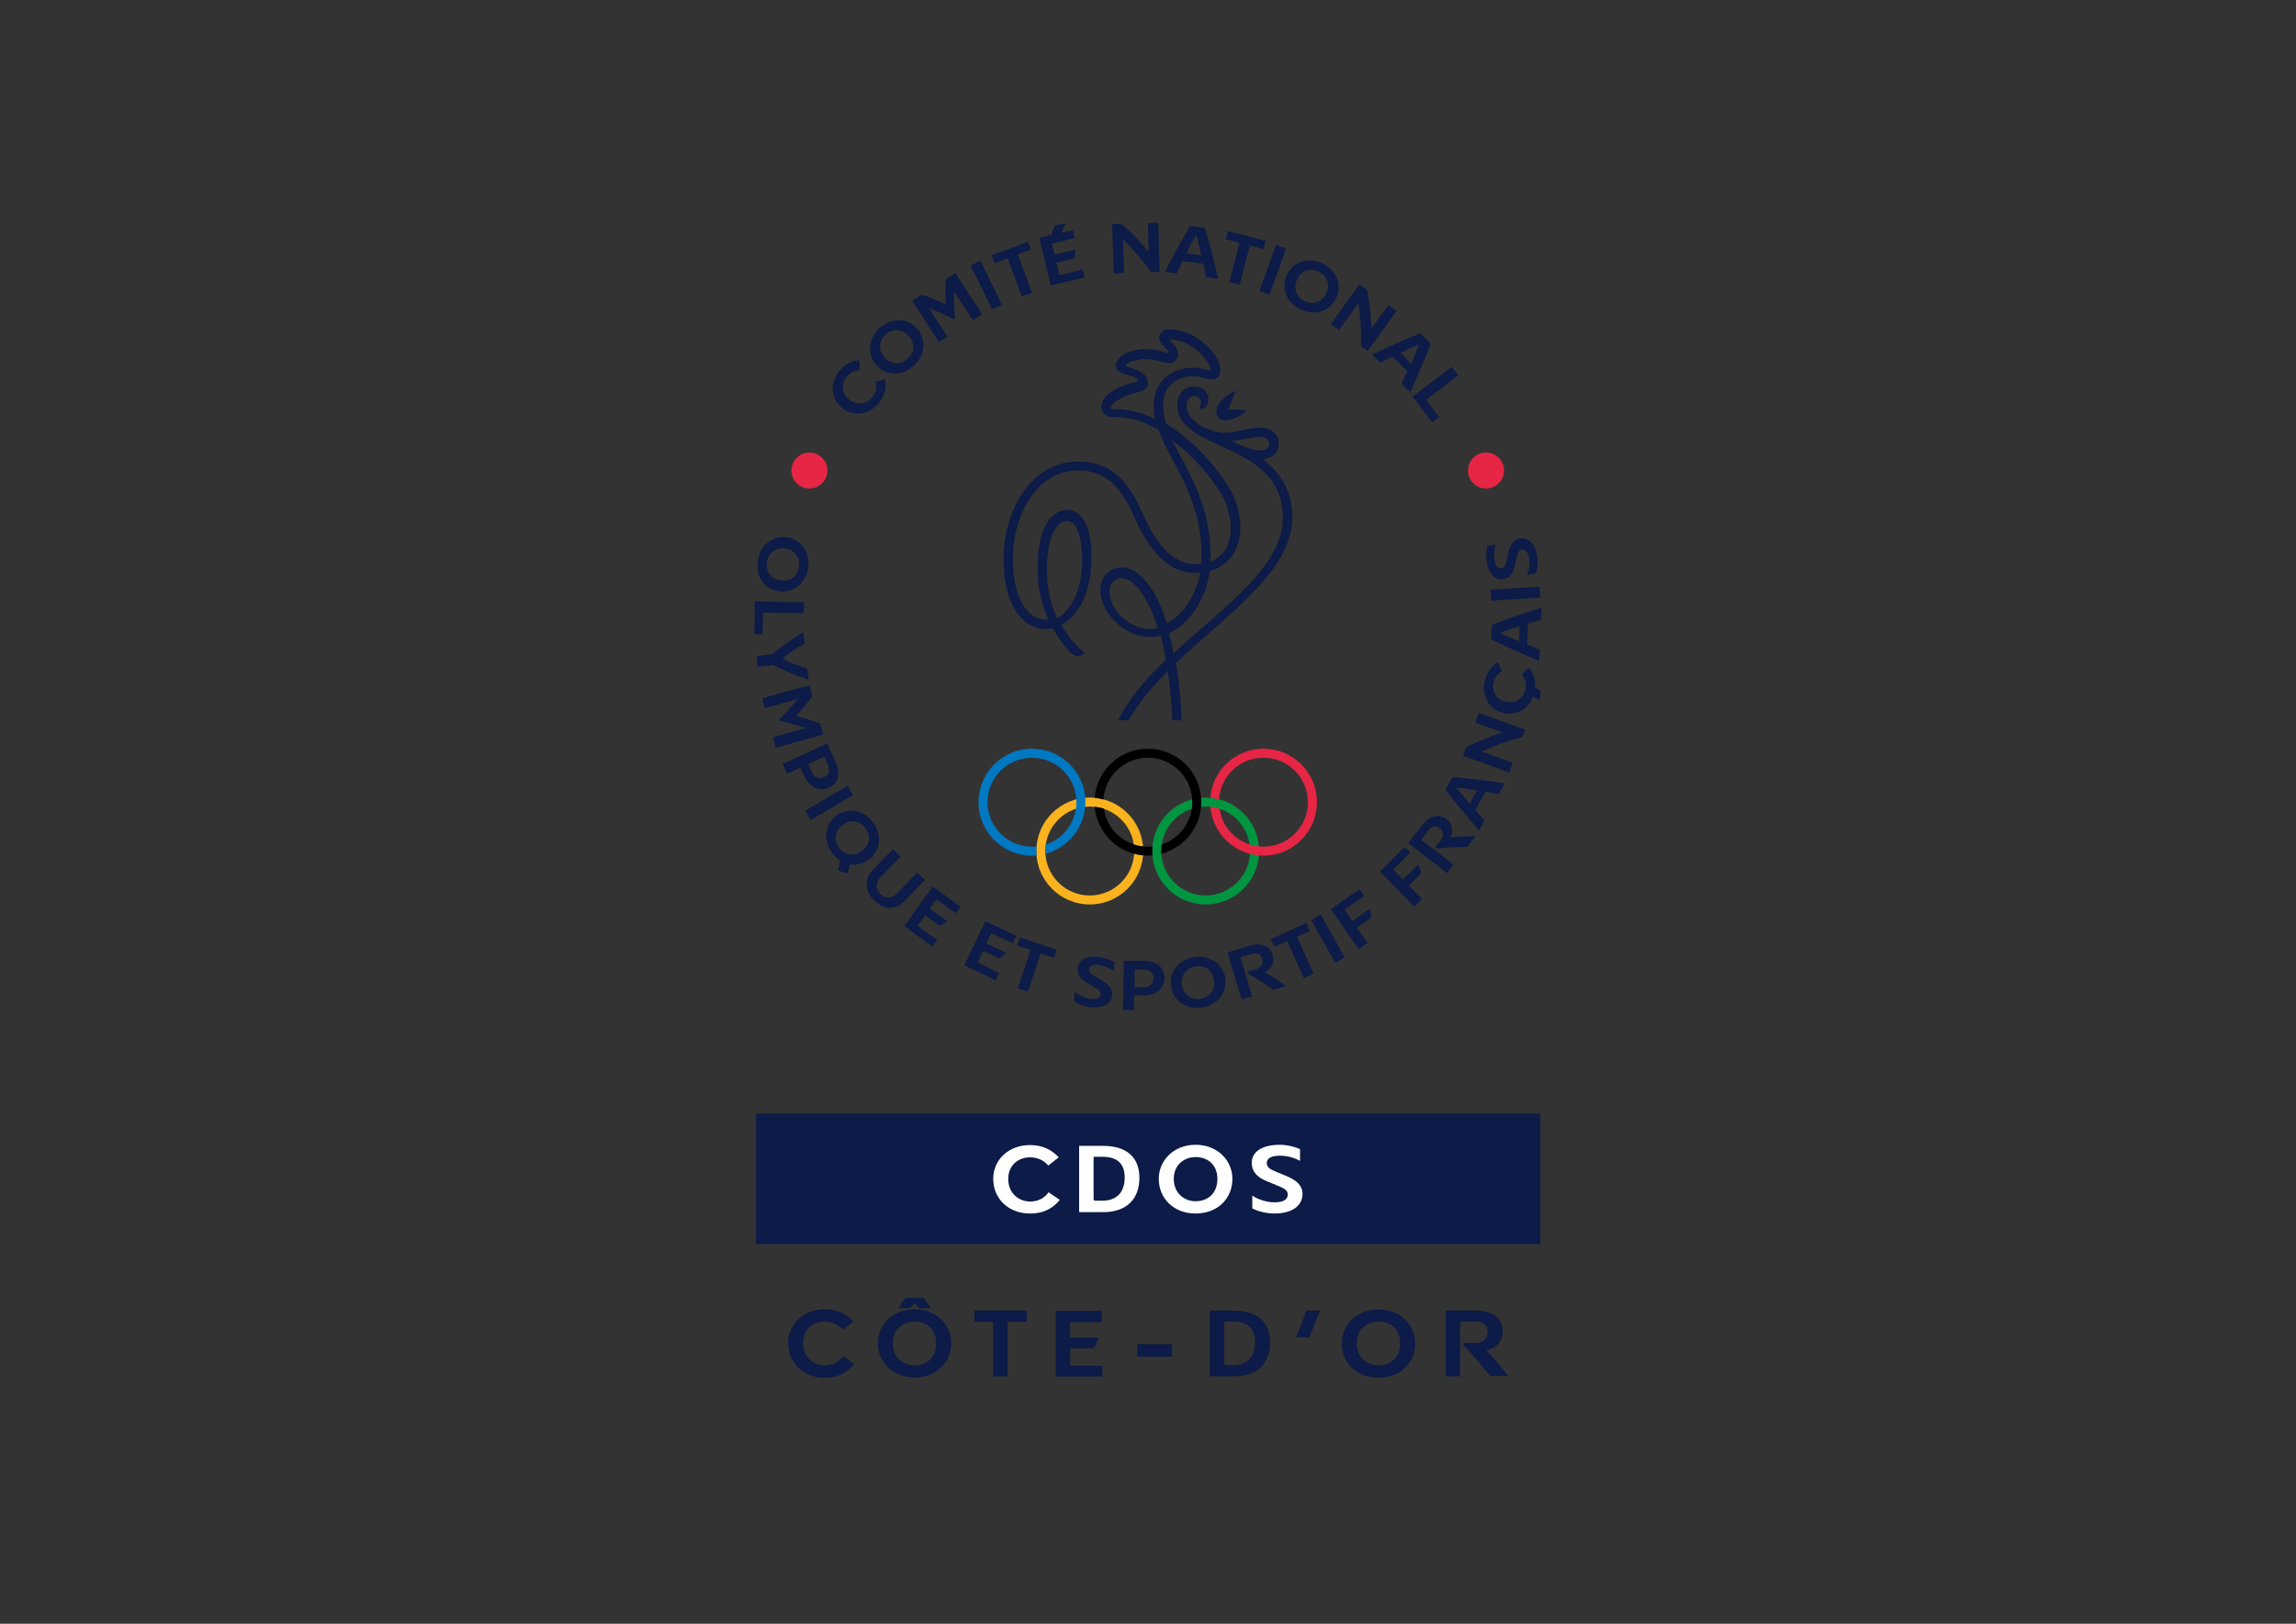 <?xml version="1.0" encoding="utf-8"?>
<!-- Generator: Adobe Illustrator 21.0.0, SVG Export Plug-In . SVG Version: 6.00 Build 0)  -->
<svg version="1.1" id="Calque_1" xmlns="http://www.w3.org/2000/svg" xmlns:xlink="http://www.w3.org/1999/xlink" x="0px" y="0px"
	 viewBox="0 0 841.9 595.3" style="enable-background:new 0 0 841.9 595.3;" xml:space="preserve">
<rect x="0" y="0" width="841.9" height="595.3" fill="#333333" stroke="none"/>
<style type="text/css">
	.st0{fill:#0C1B47;}
	.st1{fill:#E62644;}
	.st2{fill:#FAB31E;}
	.st3{fill:#009640;}
	.st4{fill:#0079C2;}
	.st5{fill:#FFFFFF;}
</style>
<g>
	<g>
		<g>
			<g>
				<g>
					<g>
						<path class="st0" d="M324.5,139c0.6,2.5,0.4,5.4-2.1,8.6c-3.6,4.6-9.4,5.3-13.6,2c-4.2-3.3-4.6-9.1-1.1-13.5
							c2-2.5,4.5-3.9,7.5-4l0,3.6c-1.7,0.1-3.4,0.8-4.8,2.5c-2,2.5-1.9,6,1,8.3c3.2,2.5,6.7,1.4,8.5-0.9c1.4-1.8,1.7-3.7,1.1-5.5
							L324.5,139z"/>
						<path class="st0" d="M335.1,134c-4.4,4.1-10.2,3.8-13.7-0.1c-3.4-3.6-3.3-9.5,1.1-13.6c4.4-4.1,10.2-3.7,13.6,0
							C339.6,124.1,339.5,129.9,335.1,134z M324.7,122.7c-2.3,2.1-2.9,5.6-0.3,8.4c2.6,2.8,6.2,2.5,8.5,0.4c2.4-2.3,2.8-5.6,0.2-8.4
							C330.5,120.3,327.1,120.5,324.7,122.7z"/>
						<path class="st0" d="M349.8,106.9c0,3.2,0.1,6.9,0.3,10l-0.3,0.2c-3.1-1.6-6.3-3.1-9.2-4.1l6.8,10.4l-3.1,2l-9.8-15.1l2.9-1.9
							c0.5-0.3,0.7-0.3,1.1-0.2c2.3,0.7,5.4,2,8.3,3.4c-0.1-2.9-0.2-6.6,0-9.2l3.5-2.3l9.8,15.1l-3.3,2.2L349.8,106.9z"/>
						<path class="st0" d="M367.4,111.7l-3.6,1.7l-7.9-16.1l3.6-1.7L367.4,111.7z"/>
						<path class="st0" d="M378,91.5l-4.8,1.8l5.2,14l-3.7,1.4l-5.2-14l-4.8,1.8l-1.1-2.9l13.4-5L378,91.5z"/>
						<path class="st0" d="M390.7,81.9l0,0.1l-1.6,3.4l4.3-1l0.7,2.9l-8.4,2l1,4.1l7.7-1.9c-0.1,0.8-0.3,1.8-0.4,2.5
							c-0.1,0.7-0.4,0.9-1,1l-5.6,1.3l1,4.2c0.1,0.3,0.3,0.4,0.5,0.3l8.1-2l0.7,2.9l-12.4,3l-4.2-17.5l4.4-1.1l1.4-3.5L390.7,81.9z"
							/>
						<path class="st0" d="M425.2,99.7l-2.2,0.1c-0.6,0-0.9-0.1-1.2-0.6c-2.9-3.9-6.7-8.2-10-11.4l0.4,12.3l-3.8,0.1l-0.6-18
							l2.7-0.1c0.6,0,0.9,0.1,1.3,0.5c2.7,2.3,6.6,6.3,9.4,9.8l-0.3-10.6l3.8-0.1L425.2,99.7z"/>
						<path class="st0" d="M427.1,99.7c2.7-5.1,6.6-12.5,9.3-16.9l4.7,0.6c0.5,0.1,0.6,0.3,0.8,0.7c1.5,4.7,3.4,12.1,4.8,18.1
							l-4.4-0.6c-0.3-1.5-0.7-3.2-1-4.9l-7.6-1c-0.8,1.6-1.6,3.2-2.2,4.5L427.1,99.7z M438.5,86.3c-1,1.7-2.3,4.1-3.5,6.6l5.5,0.7
							c-0.6-2.7-1.2-5.4-1.8-7.3L438.5,86.3z"/>
						<path class="st0" d="M463.3,91.3l-5-1.3l-3.7,14.4l-3.8-1l3.7-14.4l-5-1.3l0.8-3l13.8,3.6L463.3,91.3z"/>
						<path class="st0" d="M465.5,108l-3.7-1.3l6.1-16.9l3.7,1.3L465.5,108z"/>
						<path class="st0" d="M476.8,113.4c-5.4-2.7-7.1-8.2-4.8-12.9c2.2-4.5,7.7-6.5,13.1-3.8c5.4,2.7,7.1,8.3,4.8,12.7
							C487.6,114.1,482.1,116,476.8,113.4z M483.6,99.6c-2.8-1.4-6.3-0.7-7.9,2.7c-1.7,3.5-0.2,6.7,2.6,8.1c3,1.5,6.3,0.7,8-2.8
							C487.9,104.2,486.5,101.1,483.6,99.6z"/>
						<path class="st0" d="M501.5,128.7l-1.8-1.3c-0.5-0.3-0.6-0.6-0.6-1.2c0.1-4.8-0.3-10.6-1-15.1L491,121l-3-2.2l10.5-14.6
							l2.2,1.6c0.5,0.3,0.6,0.7,0.7,1.1c0.7,3.5,1.3,9,1.5,13.5l6.2-8.6l3,2.2L501.5,128.7z"/>
						<path class="st0" d="M503.1,129.9c5.2-2.4,12.9-5.8,17.7-7.7l3.4,3.3c0.3,0.3,0.3,0.6,0.2,1c-1.7,4.6-4.7,11.7-7.3,17.3
							l-3.2-3.1c0.6-1.4,1.4-2.9,2.2-4.5l-5.4-5.4c-1.6,0.8-3.2,1.5-4.5,2.2L503.1,129.9z M520.3,126.3c-1.8,0.7-4.3,1.9-6.8,3.1
							l3.9,3.9C518.6,130.7,519.7,128.2,520.3,126.3L520.3,126.3z"/>
						<path class="st0" d="M525.2,154.8l-7.2-9.4l14.3-10.9l2.4,3.1l-11.5,8.8c-0.2,0.2-0.3,0.4-0.1,0.6l4.6,5.9L525.2,154.8z"/>
					</g>
					<g>
						<g>
							<path class="st0" d="M277.9,205.6c0.9-6,5.5-9.3,10.7-8.6c4.9,0.7,8.6,5.3,7.7,11.2c-0.9,6-5.6,9.3-10.6,8.6
								C280.5,216.1,277,211.5,277.9,205.6z M293,207.8c0.4-3.1-1.3-6.2-5-6.7c-3.8-0.5-6.4,1.9-6.8,5c-0.5,3.3,1.3,6.2,5.1,6.7
								C290,213.3,292.5,211,293,207.8z"/>
							<path class="st0" d="M276.6,232.4l0.2-11.9l18,0.3l-0.1,4l-14.5-0.2c-0.3,0-0.5,0.2-0.5,0.4l-0.1,7.5L276.6,232.4z"/>
							<path class="st0" d="M277.9,244.4l-0.4-3.9l5.6-0.6c3.5-2.8,7.7-5.9,11.4-8.2l0.5,4.3c-3,1.6-6,3.7-8.1,5.5
								c2.6,1.3,5.8,2.7,9.1,3.6l0.5,4.2c-4.3-1.5-9-3.5-13-5.5L277.9,244.4z"/>
							<path class="st0" d="M295.5,266.9c-3-1-6.6-2-9.6-2.7l-0.1-0.4c2.4-2.5,4.8-5.1,6.7-7.5l-12,3.3l-1-3.6l17.3-4.8l0.9,3.3
								c0.2,0.5,0.1,0.8-0.1,1.1c-1.4,1.9-3.5,4.5-5.7,6.9c2.9,0.8,6.3,1.8,8.8,2.8l1.1,4l-17.3,4.8l-1.1-3.8L295.5,266.9z"/>
							<path class="st0" d="M293.5,281.4l-4.9,2.3l-1.6-3.6l16.3-7.5l3.1,6.8c1.9,4.1,1.1,7.7-2.4,9.3c-3.5,1.6-7.1,0-9-4
								L293.5,281.4z M302.2,277.4l-5.9,2.7l1.3,2.9c1,2.1,2.7,2.8,4.7,1.9c1.8-0.8,2.2-2.6,1.3-4.6L302.2,277.4z"/>
							<path class="st0" d="M297.3,300.6l-2-3.4l15.5-9.1l2,3.4L297.3,300.6z"/>
							<path class="st0" d="M311.6,316.9l-0.7,3.4l-3.6-1.2l0.8-3.6c-1.1-0.7-2.1-1.6-2.9-2.8c-3.6-4.8-2.7-10.5,1.5-13.7
								c4-3,9.8-2.3,13.4,2.5c3.6,4.8,2.6,10.6-1.4,13.5C316.5,316.7,314,317.3,311.6,316.9z M317.3,303.6c-1.9-2.5-5.2-3.5-8.3-1.2
								c-3.1,2.3-3.1,5.9-1.3,8.4c2,2.7,5.3,3.4,8.4,1.1C319.2,309.6,319.3,306.2,317.3,303.6z"/>
							<path class="st0" d="M331.7,330.4c-3.5,3.6-7.9,2.9-11.1-0.3c-3.2-3-4.1-7.5-0.6-11.1l7.4-7.7l2.8,2.7l-7.4,7.7
								c-2,2.1-1.6,4.5,0,6.1c1.7,1.6,4,1.9,6.1-0.2l7.4-7.7l2.8,2.7L331.7,330.4z"/>
							<path class="st0" d="M347.4,337.8c-0.6,0.4-1.6,1-2.1,1.3c-0.6,0.3-0.9,0.2-1.4-0.1l-4.7-3.4l-2.5,3.5
								c-0.2,0.2-0.1,0.5,0.1,0.6l6.8,4.9l-1.7,2.4l-10.3-7.5L342,325l10.2,7.4l-1.8,2.4l-7-5.1l-2.5,3.4L347.4,337.8z"/>
							<path class="st0" d="M369,349.3c-0.6,0.5-1.4,1.2-1.9,1.6c-0.5,0.4-0.9,0.4-1.4,0.2l-5.2-2.5l-1.8,3.9
								c-0.1,0.3,0,0.5,0.2,0.6l7.5,3.6l-1.3,2.7l-11.5-5.5l7.7-16.2l11.3,5.4l-1.3,2.7l-7.8-3.7l-1.8,3.8L369,349.3z"/>
							<path class="st0" d="M386.5,351.1l-4.9-1.6l-4.7,14.1l-3.7-1.3l4.7-14.1l-4.9-1.6l1-2.9l13.5,4.5L386.5,351.1z"/>
							<path class="st0" d="M394.1,363.6c1.3,1.2,3.8,2.3,5.5,2.6c2.3,0.3,3.8-0.1,4-1.5c0.2-1.1-0.6-1.8-2.3-2.8l-2.7-1.6
								c-2.1-1.2-3.8-2.8-3.4-5.6c0.4-2.8,3.2-4.5,8.2-3.8c2,0.3,4.1,1.2,5.3,2l-0.4,3.1c-1.5-1.1-3.3-1.9-5.2-2.2
								c-2.5-0.4-3.6,0.4-3.8,1.5c-0.2,1.1,0.5,1.7,2.1,2.6l2.7,1.6c2.7,1.6,4,3.2,3.7,5.5c-0.5,3.3-3.7,4.8-8.3,4.2
								c-2-0.3-4.5-1.2-5.7-2.3L394.1,363.6z"/>
							<path class="st0" d="M415.9,364.9l-0.1,5.4l-4-0.1l0.3-18l7.5,0.1c4.5,0.1,7.4,2.3,7.4,6.2c-0.1,3.9-3,6.4-7.5,6.4
								L415.9,364.9z M416.1,355.4l-0.1,6.5l3.2,0.1c2.3,0,3.7-1.2,3.8-3.4c0-1.9-1.4-3.1-3.6-3.1L416.1,355.4z"/>
							<path class="st0" d="M440.6,369.4c-6,0.8-10.5-2.7-11.2-8c-0.7-4.9,2.7-9.7,8.7-10.5c6-0.8,10.5,2.9,11.2,7.8
								C449.9,364,446.5,368.6,440.6,369.4z M438.5,354.3c-3.1,0.4-5.6,2.9-5.1,6.7c0.5,3.8,3.6,5.6,6.7,5.2c3.3-0.4,5.6-3,5-6.8
								C444.6,355.6,441.8,353.8,438.5,354.3z"/>
							<path class="st0" d="M460.4,355.4c2.2-0.7,2.9-2.3,2.4-3.9c-0.5-1.7-1.9-2.4-4.1-1.7l-3.6,1.1c-0.2,0-0.3,0.2-0.2,0.4l4.2,14
								l-3.8,1.1l-5.2-17.2l8.1-2.5c4.4-1.3,7.4,0.2,8.4,3.3c1,3.2-0.6,5.2-2.7,6.5c2.2,1.1,5.5,3.4,7.7,5l-4.7,1.4
								c-3.1-2.3-6.5-4.4-9.2-5.9c-0.2-0.1-0.3-0.2-0.4-0.5l-0.1-0.2L460.4,355.4z"/>
							<path class="st0" d="M480.3,341.3l-4.7,2.1l6.1,13.6l-3.6,1.6L472,345l-4.7,2.1l-1.3-2.8l13-5.9L480.3,341.3z"/>
							<path class="st0" d="M493.1,351l-3.5,2l-8.8-15.7l3.5-2L493.1,351z"/>
							<path class="st0" d="M502.2,333.2c0.2,0.7,0.4,1.8,0.5,2.4c0.1,0.7-0.1,1-0.6,1.3l-4.6,3.2l3.9,5.6l-3.2,2.3L488,333.3
								l10.5-7.3l1.7,2.5l-6.9,4.8c-0.2,0.1-0.2,0.3-0.1,0.5l2.7,3.9L502.2,333.2z"/>
							<path class="st0" d="M520,317c0.3,0.7,0.7,1.7,0.9,2.3c0.2,0.6,0.1,1-0.3,1.4l-4,4l4.8,4.9l-2.8,2.8L506,319.5l9-9l2.1,2.1
								l-6,6c-0.1,0.1-0.2,0.3,0,0.5l3.3,3.3L520,317z"/>
							<path class="st0" d="M528.2,308.2c1.4-1.8,1-3.5-0.3-4.6c-1.4-1.1-2.9-0.8-4.3,1l-2.3,3c-0.1,0.1-0.1,0.3,0.1,0.5l11.6,8.9
								l-2.4,3.1l-14.2-11l5.2-6.7c2.8-3.6,6.2-4.1,8.7-2.2c2.6,2,2.5,4.6,1.5,6.8c2.4-0.3,6.4-0.5,9.2-0.4l-3,3.9
								c-3.8,0-7.8,0.2-10.9,0.6c-0.2,0-0.3,0-0.6-0.2l-0.2-0.2L528.2,308.2z"/>
							<path class="st0" d="M542.3,304.5c-3.7-4.4-9.1-10.8-12.3-14.9l2.3-4.2c0.2-0.4,0.5-0.5,0.9-0.5c4.9,0.4,12.5,1.4,18.6,2.3
								l-2.2,3.9c-1.5-0.2-3.2-0.6-4.9-0.9L541,297c1.2,1.3,2.3,2.7,3.3,3.8L542.3,304.5z M534.1,288.9c1.2,1.5,3,3.6,4.8,5.7
								l2.7-4.8c-2.7-0.5-5.4-0.8-7.4-1L534.1,288.9z"/>
							<path class="st0" d="M559.2,267.5l-0.7,2c-0.2,0.5-0.4,0.8-1,0.9c-4.7,1.2-10.1,3.2-14.3,5.1l11.5,4.2l-1.3,3.5l-16.9-6.1
								l0.9-2.5c0.2-0.5,0.5-0.8,0.9-1c3.2-1.6,8.3-3.7,12.6-5.1l-9.9-3.6l1.3-3.5L559.2,267.5z"/>
							<path class="st0" d="M564.5,256.8c-0.8-0.5-1.5-1-2.3-1.5c-1.7,4.6-6,7-10.7,6.1c-5.3-1-8.2-6-7.1-11.6
								c0.6-3.1,2.3-5.5,4.8-7l1.6,3.2c-1.5,0.9-2.7,2.3-3.2,4.4c-0.6,3.1,1,6.2,4.6,6.9c3.9,0.8,6.6-1.7,7.2-4.6
								c0.4-2.2-0.1-4.1-1.5-5.4l2.7-2.6c1.4,1.8,2.6,4,2.2,7.3c0.9,0.5,1.5,0.9,2.2,1.4L564.5,256.8z"/>
							<path class="st0" d="M564.4,242.3c-5.3-2.2-13-5.6-17.6-7.9l0.2-4.7c0-0.5,0.3-0.7,0.6-0.8c4.5-1.9,11.8-4.3,17.7-6.2
								l-0.2,4.5c-1.4,0.4-3.1,0.9-4.8,1.4l-0.3,7.7c1.7,0.7,3.3,1.3,4.7,1.9L564.4,242.3z M550.1,232.1c1.7,0.8,4.3,1.9,6.9,3
								l0.2-5.5c-2.7,0.8-5.2,1.7-7.1,2.4L550.1,232.1z"/>
							<path class="st0" d="M564.5,215.1l0.3,4l-17.9,1.1l-0.3-4L564.5,215.1z"/>
							<path class="st0" d="M559.9,210.8c0.8-1.6,1.1-4.3,0.8-6c-0.4-2.3-1.3-3.6-2.6-3.4c-1.1,0.2-1.5,1.1-2,3.1l-0.7,3
								c-0.6,2.4-1.6,4.5-4.3,4.9c-2.8,0.4-5.2-1.7-6-6.7c-0.3-2-0.1-4.2,0.3-5.6l3.1-0.5c-0.6,1.8-0.8,3.8-0.5,5.6
								c0.4,2.5,1.4,3.3,2.5,3.2c1.1-0.2,1.5-1,1.9-2.7l0.7-3.1c0.7-3,1.9-4.8,4.2-5.2c3.3-0.5,5.7,2.1,6.4,6.7
								c0.3,2,0.1,4.6-0.5,6.1L559.9,210.8z"/>
						</g>
					</g>
					<g>
						<g>
							<ellipse class="st1" cx="296.8" cy="172.5" rx="6.6" ry="6.6"/>
						</g>
						<g>
							<ellipse class="st1" cx="544.9" cy="172.5" rx="6.6" ry="6.6"/>
						</g>
					</g>
					<g>
						<g>
							<path class="st0" d="M463,168.3c1.2,0,5.6-0.7,5.9-5.3c0.2-4-2.9-6.2-6.8-6.2c-4.7,0-8.1,1.8-13.4,1.8c-3.2,0-6.9-1.7-7.5-2
								c-3.7-2.2-6.1-4.6-6.1-8.1c0-2.1,1.3-3.2,2.6-3.3c1.5,0,2.7,1,2.7,2.3c0.1,1.2-0.8,2.1-0.8,2.1c1.1,0.6,3.5,0,3.5-3.2
								c0-2.8-2.3-4.7-5.2-4.7c-3.8,0-6.2,3-6.2,6.7c0,7.8,7.7,11.3,15.9,15.1c10.5,4.8,22.4,10.3,22.8,25.6
								c0.4,14.9-14,27.5-29.3,40.8c-3.6,3.2-7.3,6.4-10.8,9.6c-0.5-2.6-1-5-1.7-7.3c7.7-3.5,13.4-12.4,15-22.7
								c5-1.7,8.5-4.9,10.1-9.5c2.7-7.4-0.1-16.4-2.7-20.7c-4.8-7.9-11.4-15.2-18.5-20.6c-1.6-1.2-3.2-2.3-4.9-3.2
								c-0.7-2.2-1.1-4.4-1.1-6.6c0-4.3,1.5-7.4,4.6-9.3c2.8-1.7,5.8-1.7,5.9-1.7c3.9,0,5.2,1.2,7.3,1.2c1.2,0,2-0.5,2.4-0.9
								c1.5-1.6,0.5-4.4,0.2-5.3c-1.6-4.4-9-12.2-18.3-12.2c-1.2,0-2.3,0.5-2.9,1.3c-0.6,0.7-0.8,1.6-0.6,2.4
								c0.3,1.6,2.2,2.8,3.1,4.2c0.3,0.5,0.2,0.9-0.4,0.7c-0.7-0.2-3.8-1.3-8-1.3c-3,0-7.2,1-9.3,3.1c-0.9,1-1.4,2.1-1.4,2.8
								c0,1,0.4,2.2,2.2,2.8c2,0.7,5.9,1.6,5.9,2.8c0,0.7-2.2,0.8-5,1.8c-2,0.7-8.4,3.5-8.4,7.9c0,1.5,1.1,3.8,4.5,3.7
								c5.8-0.1,11.1,1.6,16.5,4.7c1.3,3.7,3.3,7.4,5.4,11.4c4.9,9.2,11.1,20.6,10.3,37.6c-11.1,2.1-18.1-10.7-20.7-16.6
								c-4.8-10.9-10.3-20.8-24.5-20.8c-8,0-15.2,4-20.2,11.3c-4.5,6.5-7.1,15.4-7.1,24.4c0,11.9,3.5,20.7,9.7,24.2
								c2.6,1.5,5.5,1.9,8.3,1.2c1.7,3.1,3.6,5.7,5.6,7.9c1.3,1.5,2.2,2.3,3.7,2.3c1.4,0,2.4-1.1,2.4-1.1c-2.9-2.3-5.9-5.8-8.5-10.3
								c2-1.3,11-6,11-25.2c0-13-4.7-16.6-8.3-16.9c-1-0.1-3.5-0.1-6,2.2c-3.7,3.5-5.6,10.4-5.4,20.7c0.1,6.4,1.6,12.2,3.9,17.2
								c-1.7,0.2-3.4-0.1-5-1c-5.1-2.9-8-10.6-8-21.3c0-8.3,2.4-16.5,6.5-22.5c3.1-4.5,8.6-9.8,17.4-9.8c12.2,0,16.9,8.5,21.4,18.7
								c2.9,6.5,6.6,11.7,10.7,14.9c3.9,3.1,8.2,4.4,12.7,3.8c-1.6,8.4-6.2,15.5-12.3,18.6c-0.2-0.6-4.2-15.5-12.8-19.6
								c-3.1-1.5-6.2-1.1-8.7,1c-1.8,1.4-2.8,3.6-2.8,6.3c-0.1,4.2,2.2,8.8,6.1,12.3c4.9,4.3,10.5,5.9,16,4.5
								c0.7,2.7,1.4,5.7,1.9,8.9c-7.1,6.8-13.4,14.1-17.6,22.2h3.9c3.7-6.4,8.7-12.4,14.4-18c0.8,5.3,1.3,11.3,1.7,18h3.4
								c-0.3-7.7-1-14.7-2.1-21c4-3.8,8.2-7.4,12.3-11.1c15.8-13.9,30.8-26.9,30.4-43.4C473.5,179.1,468.9,172.8,463,168.3
								 M462,160.2c1.2,0,3.4,0.4,3.4,2.4c0,2.1-2,2.6-3.1,2.6c-2.9,0-9-2.5-10.7-3.6C455.5,161.5,458.5,160.2,462,160.2
								 M423.5,153.6c-2.6-1.2-4.7-2.1-7.3-2.7c-3.7-0.9-6-0.9-8-0.9c-1.3,0-0.9-0.8-0.8-1c1.8-3,8-4.8,9.5-5.1
								c2.6-0.6,4.1-1.6,4.1-3.5c0-4.2-6-5.3-7.7-6c-0.8-0.3-0.2-0.8,0-1c1.4-1,4.1-1.7,6.4-1.7c2.9,0,4.8,0.6,6.3,1
								c5.4,1.5,6-1.9,6-3c0-2.1-2.1-3.9-2.9-4.7c-0.4-0.4-0.1-0.7,0.3-0.6c9.3,1,14,8.7,14.4,10.5c0.1,0.5,0.3,1.1-0.7,0.8
								c-1.9-0.6-4-0.9-6.2-0.9c-0.4,0-4.2,0.1-7.7,2.2c-2.8,1.7-6.2,5.2-6.2,12.2C423.1,150.7,423.2,152.1,423.5,153.6
								 M433.2,167.9c-1.2-2.3-2.3-4.4-3.4-6.5c7.4,5.4,13.9,12.8,18.2,20c2.1,3.5,4.7,11.5,2.4,17.8c-1.1,3.1-3.3,5.4-6.6,6.8
								C444.6,189.3,438,176.9,433.2,167.9 M383.9,210.4c-0.2-11.5,2.3-16.2,4.3-18.1c1.3-1.2,2.5-1.3,3.1-1.3
								c3.3,0,5.3,5.1,5.5,13.2c0.3,12.3-4.4,19.9-9.2,22.5C385.5,222,384,216.5,383.9,210.4 M411.7,226.5c-3.2-2.8-4.9-6.4-4.9-9.7
								c0-2.1,1.3-4.8,4.4-4.8c5,0,10.1,7.7,13.3,18.3C420.1,231.3,415.7,230,411.7,226.5"/>
							<path class="st0" d="M449.5,154.1c3.5,0.1,7.8-3.6,7.8-3.6s-1.8-0.4-7-0.4c1.2-2.3,2.7-6.6,2.7-6.9c0,0-6.9,3.4-7,7.3
								C445.9,150.9,446,154.1,449.5,154.1"/>
						</g>
						<g>
							<g>
								<g>
									<path class="st2" d="M419.2,312c0,10.8-8.8,19.6-19.6,19.6c-10.8,0-19.6-8.8-19.6-19.6c0-10.8,8.8-19.6,19.6-19.6
										C410.4,292.4,419.2,301.2,419.2,312 M399.6,295.7c-9,0-16.3,7.3-16.3,16.3c0,9,7.3,16.3,16.3,16.3c9,0,16.3-7.3,16.3-16.3
										C416,303,408.6,295.7,399.6,295.7"/>
									<path class="st3" d="M461.7,312c0,10.8-8.8,19.6-19.6,19.6c-10.8,0-19.6-8.8-19.6-19.6c0-10.8,8.8-19.6,19.6-19.6
										C452.9,292.4,461.7,301.2,461.7,312 M442.1,295.7c-9,0-16.3,7.3-16.3,16.3c0,9,7.3,16.3,16.3,16.3c9,0,16.3-7.3,16.3-16.3
										C458.4,303,451.1,295.7,442.1,295.7"/>
									<path class="st4" d="M378.4,274.5c-10.8,0-19.6,8.8-19.6,19.6c0,10.8,8.8,19.6,19.6,19.6c0.6,0,1.1,0,1.7-0.1
										c0-0.5-0.1-1-0.1-1.6c0-0.6,0-1.2,0.1-1.7c-0.6,0.1-1.1,0.1-1.7,0.1c-9,0-16.3-7.3-16.3-16.3c0-9,7.3-16.3,16.3-16.3
										c9,0,16.3,7.3,16.3,16.3c0,7.2-4.7,13.4-11.2,15.5c-0.1,0.8-0.2,1.6-0.2,2.4c0,0.3,0,0.7,0,1c8.4-2.2,14.7-9.8,14.7-19
										C398,283.2,389.2,274.5,378.4,274.5z"/>
									<path class="st1" d="M463.3,274.5c-10.3,0-18.7,7.9-19.5,18c1.1,0.1,2.2,0.3,3.2,0.6c0.5-8.5,7.6-15.3,16.3-15.3
										c9,0,16.3,7.3,16.3,16.3c0,9-7.3,16.3-16.3,16.3c-8.2,0-15-6-16.1-13.9c-1.1-0.4-2.2-0.6-3.4-0.7
										c0.9,10,9.3,17.9,19.5,17.9c10.8,0,19.6-8.8,19.6-19.6C482.9,283.2,474.1,274.5,463.3,274.5z"/>
									<g>
										<path d="M422.5,312c0-0.6,0-1.2,0.1-1.7c-0.6,0.1-1.1,0.1-1.7,0.1c-8.2,0-15-6-16.1-13.9c-1.1-0.4-2.2-0.6-3.4-0.7
											c0.9,10,9.3,17.9,19.5,17.9c0.6,0,1.1,0,1.7-0.1C422.5,313,422.5,312.5,422.5,312z"/>
										<path d="M420.9,274.5c-10.3,0-18.7,7.9-19.5,18c1.1,0.1,2.2,0.3,3.2,0.6c0.5-8.5,7.6-15.3,16.3-15.3
											c9,0,16.3,7.3,16.3,16.3c0,7.2-4.7,13.4-11.2,15.5c-0.1,0.8-0.2,1.6-0.2,2.4c0,0.3,0,0.7,0,1c8.4-2.2,14.7-9.8,14.7-19
											C440.4,283.2,431.7,274.5,420.9,274.5z"/>
									</g>
								</g>
							</g>
						</g>
					</g>
				</g>
			</g>
		</g>
	</g>
	<g>
		<rect x="277.2" y="408.3" class="st0" width="287.6" height="47.8"/>
		<g>
			<path class="st5" d="M388.6,439.9c-2.2,2.7-5.4,5-10.9,5c-8,0-13.5-5.5-13.5-12.7c0-7.2,5.8-12.4,13.5-12.4
				c4.3,0,7.9,1.6,10.5,4.5l-3.8,3c-1.5-1.7-3.7-3-6.7-3c-4.3,0-8,2.9-8,7.9c0,5.4,4,8.3,8,8.3c3.1,0,5.3-1.3,6.8-3.4L388.6,439.9z"
				/>
			<path class="st5" d="M404.5,420.1c8.5,0,13.3,4.1,13.3,11.7c0,7.9-4.8,12.6-13.3,12.6h-8.8v-24.3H404.5z M401,424.2v15.4
				c0,0.5,0.3,0.6,0.6,0.6h2.6c5.4,0,8.2-3.2,8.2-8.5c0-5.2-2.8-7.6-8.2-7.6H401z"/>
			<path class="st5" d="M438.4,444.9c-8.1,0-13.5-5.6-13.5-12.7c0-6.7,5.4-12.5,13.5-12.5c8.1,0,13.5,5.8,13.5,12.5
				C451.9,439.3,446.6,444.9,438.4,444.9z M438.4,424.2c-4.2,0-8,2.9-8,8c0,5.2,3.8,8.2,8,8.2c4.5,0,8-2.9,8-8.2
				C446.4,427.1,442.9,424.2,438.4,424.2z"/>
			<path class="st5" d="M459.3,438.4c2,1.4,5.5,2.4,7.9,2.4c3.1,0,5-0.9,5-2.8c0-1.6-1.2-2.3-3.7-3.3l-3.9-1.6
				c-3.1-1.3-5.6-3.1-5.6-6.8c0-3.8,3.4-6.6,10.3-6.6c2.7,0,5.7,0.8,7.4,1.6v4.3c-2.2-1.2-4.8-1.9-7.4-1.9c-3.5,0-4.8,1.2-4.8,2.7
				c0,1.4,1,2.2,3.2,3.1l3.9,1.6c3.8,1.6,6,3.5,6,6.6c0,4.5-4,7.2-10.3,7.2c-2.8,0-6.2-0.8-8.1-1.9V438.4z"/>
		</g>
		<g>
			<path class="st0" d="M313.2,500.1c-2.2,2.7-5.4,5-10.8,5c-7.9,0-13.4-5.5-13.4-12.7c0-7.2,5.8-12.4,13.4-12.4
				c4.3,0,7.9,1.6,10.5,4.5l-3.8,3c-1.5-1.7-3.7-3-6.7-3c-4.3,0-7.9,2.9-7.9,7.9c0,5.4,4,8.2,7.9,8.2c3.1,0,5.3-1.3,6.8-3.4
				L313.2,500.1z"/>
			<path class="st0" d="M348.8,492.4c0,7.1-5.4,12.6-13.4,12.6s-13.5-5.5-13.5-12.6c0-6.7,5.4-12.4,13.5-12.4
				S348.8,485.8,348.8,492.4z M343.3,492.5c0-5.1-3.5-8-7.9-8c-4.2,0-8,2.8-8,8c0,5.2,3.8,8.1,8,8.1
				C339.9,500.6,343.3,497.7,343.3,492.5z M332.1,475.8l-2.8,3.8h4.4l1.7-1.9l1.7,1.9h4.3l-2.8-3.8H332.1z"/>
			<path class="st0" d="M376.4,484.6h-6.9v20h-5.3v-20h-6.9v-4.1h19.2V484.6z"/>
			<path class="st0" d="M403,490.2c-0.4,0.9-0.9,2.3-1.3,3.1c-0.4,0.8-0.8,1-1.6,1h-7.7v5.8c0,0.4,0.2,0.6,0.6,0.6h11.2v4h-17.1
				v-24.1H404v4.1h-11.6v5.7H403z"/>
			<path class="st0" d="M417,497.4v-4.6h12.8v4.6H417z"/>
			<path class="st0" d="M452.4,480.5c8.5,0,13.3,4.1,13.3,11.6c0,7.9-4.8,12.5-13.3,12.5h-8.8v-24.1H452.4z M448.9,484.5v15.4
				c0,0.5,0.3,0.6,0.6,0.6h2.6c5.4,0,8.1-3.2,8.1-8.4c0-5.2-2.8-7.6-8.1-7.6H448.9z"/>
			<path class="st0" d="M479,480.5h5l-3.9,9.8h-4.8L479,480.5z"/>
			<path class="st0" d="M505.5,505.1c-8.1,0-13.5-5.5-13.5-12.6c0-6.7,5.4-12.4,13.5-12.4c8.1,0,13.4,5.7,13.4,12.4
				C519,499.5,513.6,505.1,505.5,505.1z M505.5,484.5c-4.2,0-8,2.8-8,8c0,5.2,3.8,8.1,8,8.1c4.5,0,7.9-2.9,7.9-8.1
				C513.5,487.4,510,484.5,505.5,484.5z"/>
			<path class="st0" d="M540.9,492.4c3,0,4.6-1.8,4.6-4.1c0-2.3-1.5-3.8-4.6-3.8h-5c-0.2,0-0.5,0.2-0.5,0.5v19.6h-5.3v-24.1h11.4
				c6.1,0,9.5,3.2,9.5,7.4c0,4.4-2.8,6.5-6,7.2c2.4,2.3,5.8,6.5,8,9.4h-6.6c-3.1-4.1-6.6-8.1-9.6-11.1c-0.2-0.2-0.3-0.3-0.3-0.8
				v-0.3H540.9z"/>
		</g>
	</g>
</g>
</svg>
